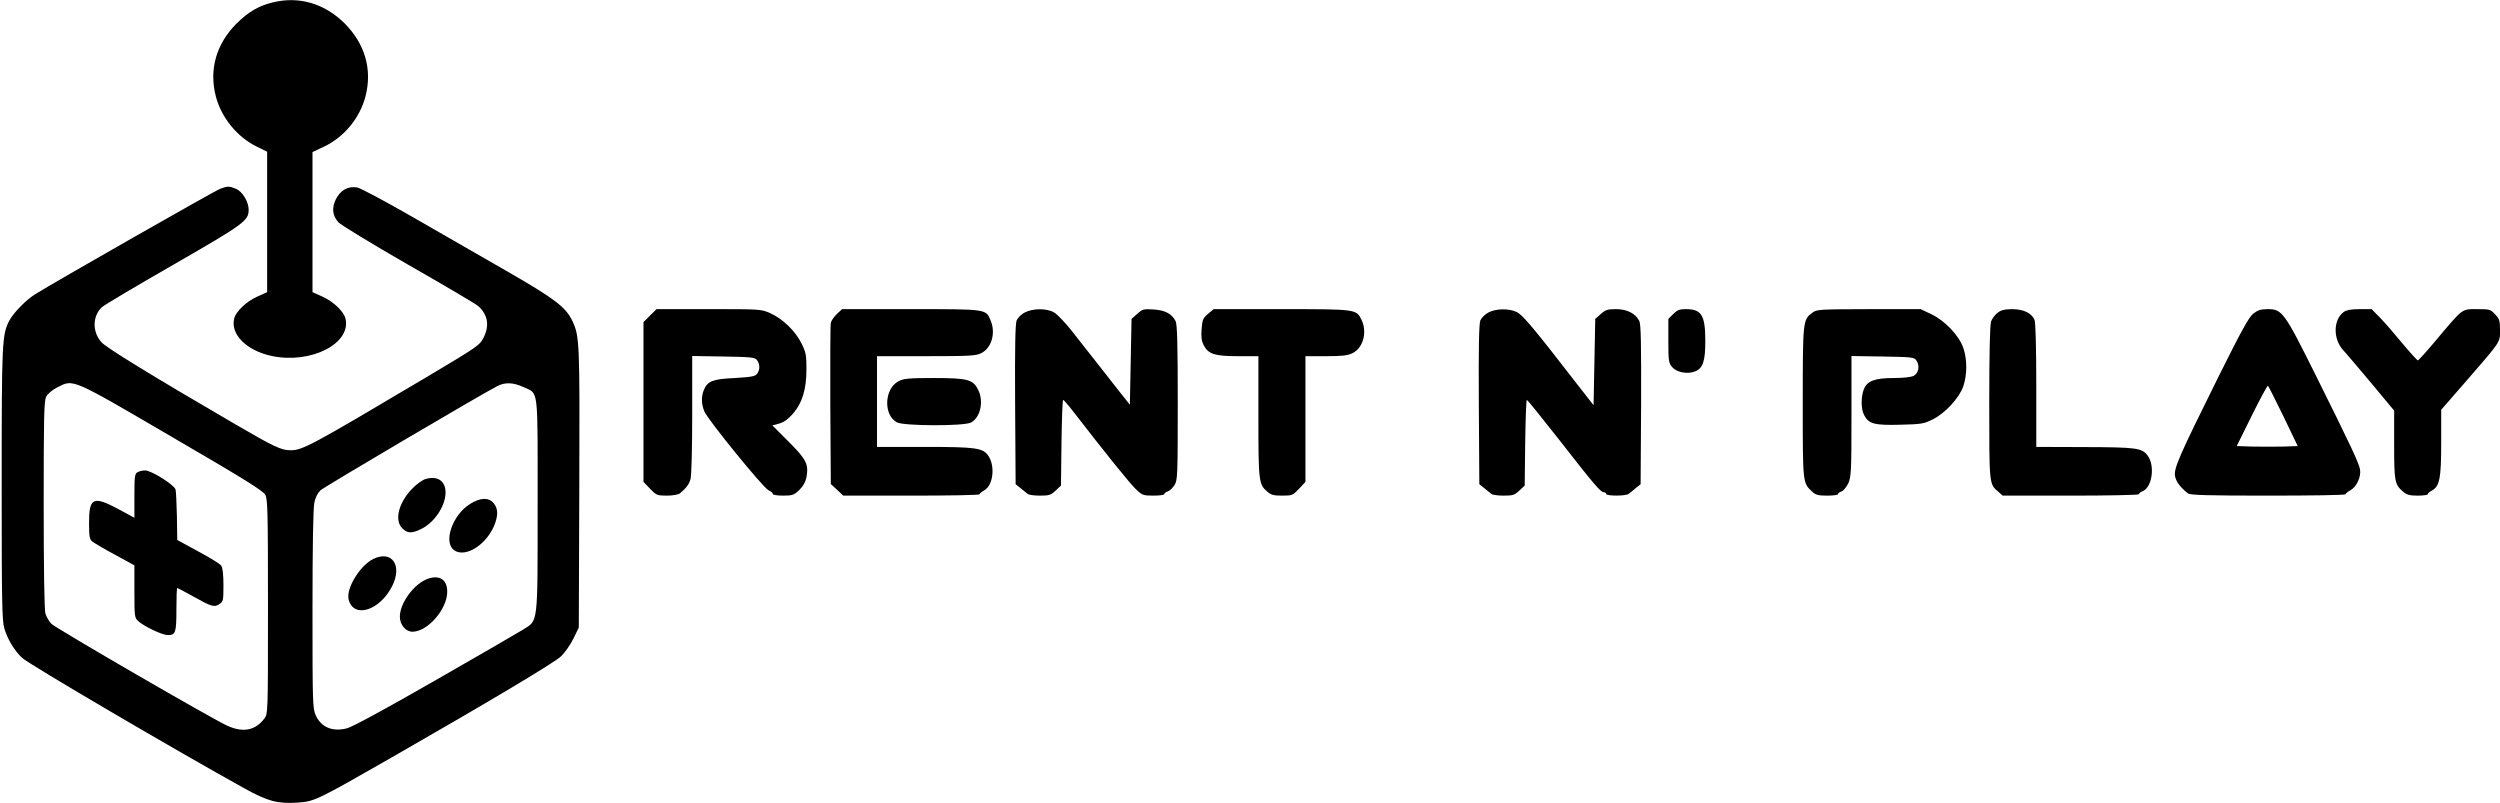 <?xml version="1.0" standalone="no"?>
<!DOCTYPE svg PUBLIC "-//W3C//DTD SVG 20010904//EN"
 "http://www.w3.org/TR/2001/REC-SVG-20010904/DTD/svg10.dtd">
<svg version="1.0" xmlns="http://www.w3.org/2000/svg"
 width="1488pt" height="478pt" viewBox="0 0 1488 478"
 preserveAspectRatio="xMidYMid meet">

<g transform="translate(0,478) scale(0.1,-0.1)"
fill="#000000" stroke="none">
<path d="M1625 4766 c-85 -20 -147 -57 -216 -125 -122 -122 -166 -275 -124
-436 33 -125 126 -240 242 -297 l63 -31 0 -418 0 -418 -60 -27 c-64 -29 -125
-87 -136 -129 -24 -95 73 -192 224 -224 233 -49 475 75 438 224 -11 42 -72
100 -136 129 l-60 27 0 417 0 417 68 32 c119 56 213 169 247 298 42 161 -2
313 -124 436 -119 118 -271 163 -426 125z"/>
<path d="M1310 3656 c-31 -11 -985 -555 -1102 -628 -54 -34 -129 -111 -153
-157 -43 -84 -45 -126 -45 -972 0 -707 2 -812 16 -860 19 -64 60 -132 106
-175 39 -37 919 -553 1324 -777 139 -77 197 -92 318 -84 98 7 112 14 551 265
612 351 977 569 1016 607 21 21 54 67 72 104 l32 66 3 830 c3 870 2 903 -41
994 -39 83 -105 133 -392 298 -148 85 -401 231 -562 323 -160 92 -308 171
-327 174 -54 10 -100 -16 -127 -70 -25 -52 -21 -95 14 -136 12 -15 200 -129
417 -254 217 -124 406 -235 418 -247 55 -51 66 -113 32 -183 -25 -50 -28 -52
-357 -248 -669 -397 -723 -426 -793 -426 -56 0 -98 20 -330 155 -496 289 -769
456 -797 489 -54 61 -53 154 3 207 13 13 206 127 427 254 422 243 447 261 447
327 0 47 -37 108 -75 124 -41 17 -50 17 -95 0z m-286 -1477 c424 -247 542
-320 555 -344 14 -27 16 -94 16 -667 0 -627 0 -637 -21 -664 -53 -71 -125 -86
-218 -45 -83 36 -1023 581 -1050 608 -14 14 -30 42 -36 62 -6 22 -10 268 -10
649 0 520 2 617 15 641 8 17 36 40 67 56 97 49 79 56 682 -296z m2092 297 c91
-42 84 13 84 -701 0 -722 4 -685 -86 -742 -27 -17 -262 -153 -522 -302 -312
-179 -492 -276 -527 -286 -87 -22 -153 6 -186 78 -18 40 -19 75 -19 629 0 374
4 605 11 636 6 31 20 58 37 74 23 21 951 568 1052 620 47 24 95 22 156 -6z"/>
<path d="M818 1969 c-16 -9 -18 -27 -18 -140 l0 -131 -94 51 c-151 81 -176 70
-176 -81 0 -78 3 -98 18 -110 9 -8 70 -44 135 -79 l117 -64 0 -156 c0 -149 1
-156 23 -176 33 -31 143 -83 175 -83 47 0 52 13 52 152 0 70 2 128 5 128 3 0
45 -22 93 -49 111 -62 127 -67 157 -47 24 16 25 21 25 114 0 63 -5 104 -13
115 -6 10 -68 48 -137 85 l-125 68 -2 140 c-2 76 -5 148 -8 160 -6 27 -144
114 -181 114 -16 0 -37 -5 -46 -11z"/>
<path d="M2533 1929 c-17 -5 -52 -29 -76 -54 -84 -84 -112 -191 -62 -240 30
-30 56 -31 111 -4 79 38 144 135 146 215 1 71 -47 104 -119 83z"/>
<path d="M2797 1780 c-105 -66 -160 -228 -94 -275 70 -49 203 40 245 164 17
50 15 85 -9 115 -29 37 -80 35 -142 -4z"/>
<path d="M2222 1453 c-80 -39 -163 -176 -147 -241 29 -116 186 -67 260 81 61
123 -3 214 -113 160z"/>
<path d="M2546 1335 c-81 -29 -166 -144 -166 -225 0 -49 35 -90 75 -90 90 0
207 134 207 238 0 72 -46 102 -116 77z"/>
<path d="M3869 2902 l-39 -39 0 -476 0 -475 39 -41 c38 -39 42 -41 101 -41 34
0 67 6 76 13 39 32 55 54 64 86 6 21 10 186 10 384 l0 348 186 -3 c170 -3 187
-5 200 -22 18 -25 18 -57 0 -81 -11 -15 -32 -19 -132 -25 -132 -6 -163 -18
-185 -72 -16 -40 -15 -84 4 -128 21 -50 349 -453 381 -468 14 -6 26 -16 26
-22 0 -6 26 -10 61 -10 55 0 64 3 96 33 24 24 37 47 43 76 14 78 0 106 -106
212 l-97 97 41 11 c28 8 53 26 81 58 56 63 81 146 81 267 0 83 -3 99 -30 153
-37 74 -112 146 -186 179 -54 24 -58 24 -365 24 l-311 0 -39 -38z"/>
<path d="M4982 2912 c-17 -16 -34 -40 -37 -53 -3 -13 -4 -234 -3 -492 l3 -468
37 -34 37 -35 405 0 c223 0 406 3 406 8 0 4 13 15 29 24 52 29 65 142 25 203
-32 49 -71 55 -379 55 l-285 0 0 270 0 270 293 0 c258 0 296 2 327 18 62 30
88 120 56 195 -28 68 -20 67 -475 67 l-409 0 -30 -28z"/>
<path d="M6099 2920 c-20 -10 -41 -32 -48 -47 -8 -21 -11 -157 -9 -502 l3
-473 30 -24 c17 -14 35 -29 42 -34 7 -6 40 -10 73 -10 54 0 65 3 93 30 l32 30
3 255 c2 140 6 255 10 255 4 -1 32 -33 62 -72 186 -241 337 -428 371 -460 38
-36 44 -38 104 -38 36 0 65 4 65 9 0 5 9 13 21 16 11 4 29 21 40 38 18 30 19
55 19 492 0 345 -3 466 -13 484 -22 43 -62 65 -131 69 -59 4 -66 2 -97 -26
l-34 -30 -5 -255 -5 -256 -65 82 c-35 45 -96 123 -135 172 -39 50 -104 131
-143 182 -40 51 -88 101 -106 112 -43 27 -127 27 -177 1z"/>
<path d="M7190 2912 c-30 -26 -34 -35 -38 -92 -4 -48 0 -71 13 -96 28 -52 65
-64 204 -64 l121 0 0 -360 c0 -389 2 -403 54 -447 21 -19 38 -23 88 -23 59 0
63 2 100 41 l38 41 0 374 0 374 123 0 c96 0 129 4 157 18 64 31 89 125 54 198
-31 64 -30 64 -476 64 l-404 0 -34 -28z"/>
<path d="M8859 2920 c-20 -10 -41 -32 -48 -47 -8 -21 -11 -157 -9 -502 l3
-473 30 -24 c17 -14 35 -29 42 -34 7 -6 40 -10 73 -10 54 0 65 3 93 30 l32 30
3 255 c2 140 6 255 10 255 4 -1 88 -105 187 -231 212 -272 252 -319 271 -319
8 0 14 -4 14 -10 0 -13 117 -13 133 0 7 5 26 20 42 34 l30 24 3 474 c1 366 -1
479 -11 498 -22 44 -73 70 -138 70 -51 0 -63 -4 -91 -29 l-33 -29 -5 -257 -5
-257 -100 128 c-259 335 -323 411 -358 427 -46 22 -123 21 -168 -3z"/>
<path d="M9959 2911 l-29 -29 0 -131 c0 -120 2 -132 23 -156 27 -32 92 -44
138 -25 45 19 59 61 59 180 0 153 -22 190 -115 190 -38 0 -52 -5 -76 -29z"/>
<path d="M10786 2918 c-55 -41 -56 -48 -56 -533 0 -485 -1 -479 57 -532 20
-19 35 -23 89 -23 35 0 64 4 64 9 0 5 9 13 21 16 11 4 29 26 40 48 17 39 19
71 19 400 l0 358 186 -3 c172 -3 187 -4 200 -23 22 -30 14 -77 -16 -92 -15 -8
-64 -13 -118 -13 -113 0 -158 -17 -178 -66 -18 -44 -18 -118 1 -154 27 -53 61
-62 214 -58 125 3 141 5 193 31 76 37 160 129 184 199 23 69 23 159 0 226 -25
74 -109 163 -191 202 l-63 30 -308 0 c-300 -1 -310 -1 -338 -22z"/>
<path d="M11888 2917 c-15 -12 -32 -35 -37 -50 -7 -19 -11 -186 -11 -483 0
-491 -1 -484 54 -531 l26 -23 405 0 c223 0 405 4 405 8 0 5 11 14 26 20 54 25
71 151 27 210 -34 46 -66 50 -375 51 l-288 1 0 364 c0 213 -4 375 -10 390 -15
42 -66 66 -135 66 -47 -1 -66 -6 -87 -23z"/>
<path d="M13411 2913 c-26 -21 -70 -101 -210 -382 -232 -468 -264 -540 -255
-586 6 -32 32 -67 77 -102 12 -10 123 -13 477 -13 253 0 460 3 460 8 0 4 14
15 30 24 37 21 64 80 57 123 -6 38 -56 144 -263 560 -188 378 -201 395 -286
395 -42 0 -60 -6 -87 -27z m180 -611 l85 -177 -87 -3 c-48 -1 -130 -1 -182 0
l-94 3 90 182 c50 101 93 180 96 177 3 -3 45 -85 92 -182z"/>
<path d="M13951 2924 c-65 -46 -66 -165 -1 -232 12 -12 84 -98 161 -189 l139
-167 0 -203 c0 -219 3 -237 54 -280 21 -18 38 -23 86 -23 33 0 60 4 60 8 0 5
11 15 24 22 47 25 56 72 56 286 l0 195 148 170 c211 243 202 230 202 304 0 56
-3 67 -29 94 -28 30 -33 31 -108 31 -92 0 -81 9 -248 -190 -53 -63 -100 -115
-104 -115 -4 0 -45 45 -91 100 -45 55 -105 124 -133 153 l-51 52 -71 0 c-49 0
-78 -5 -94 -16z"/>
<path d="M5350 2512 c-87 -43 -94 -203 -11 -246 42 -22 398 -23 440 -1 56 29
78 126 43 195 -30 61 -63 70 -262 70 -147 0 -181 -3 -210 -18z"/>
</g>
</svg>
